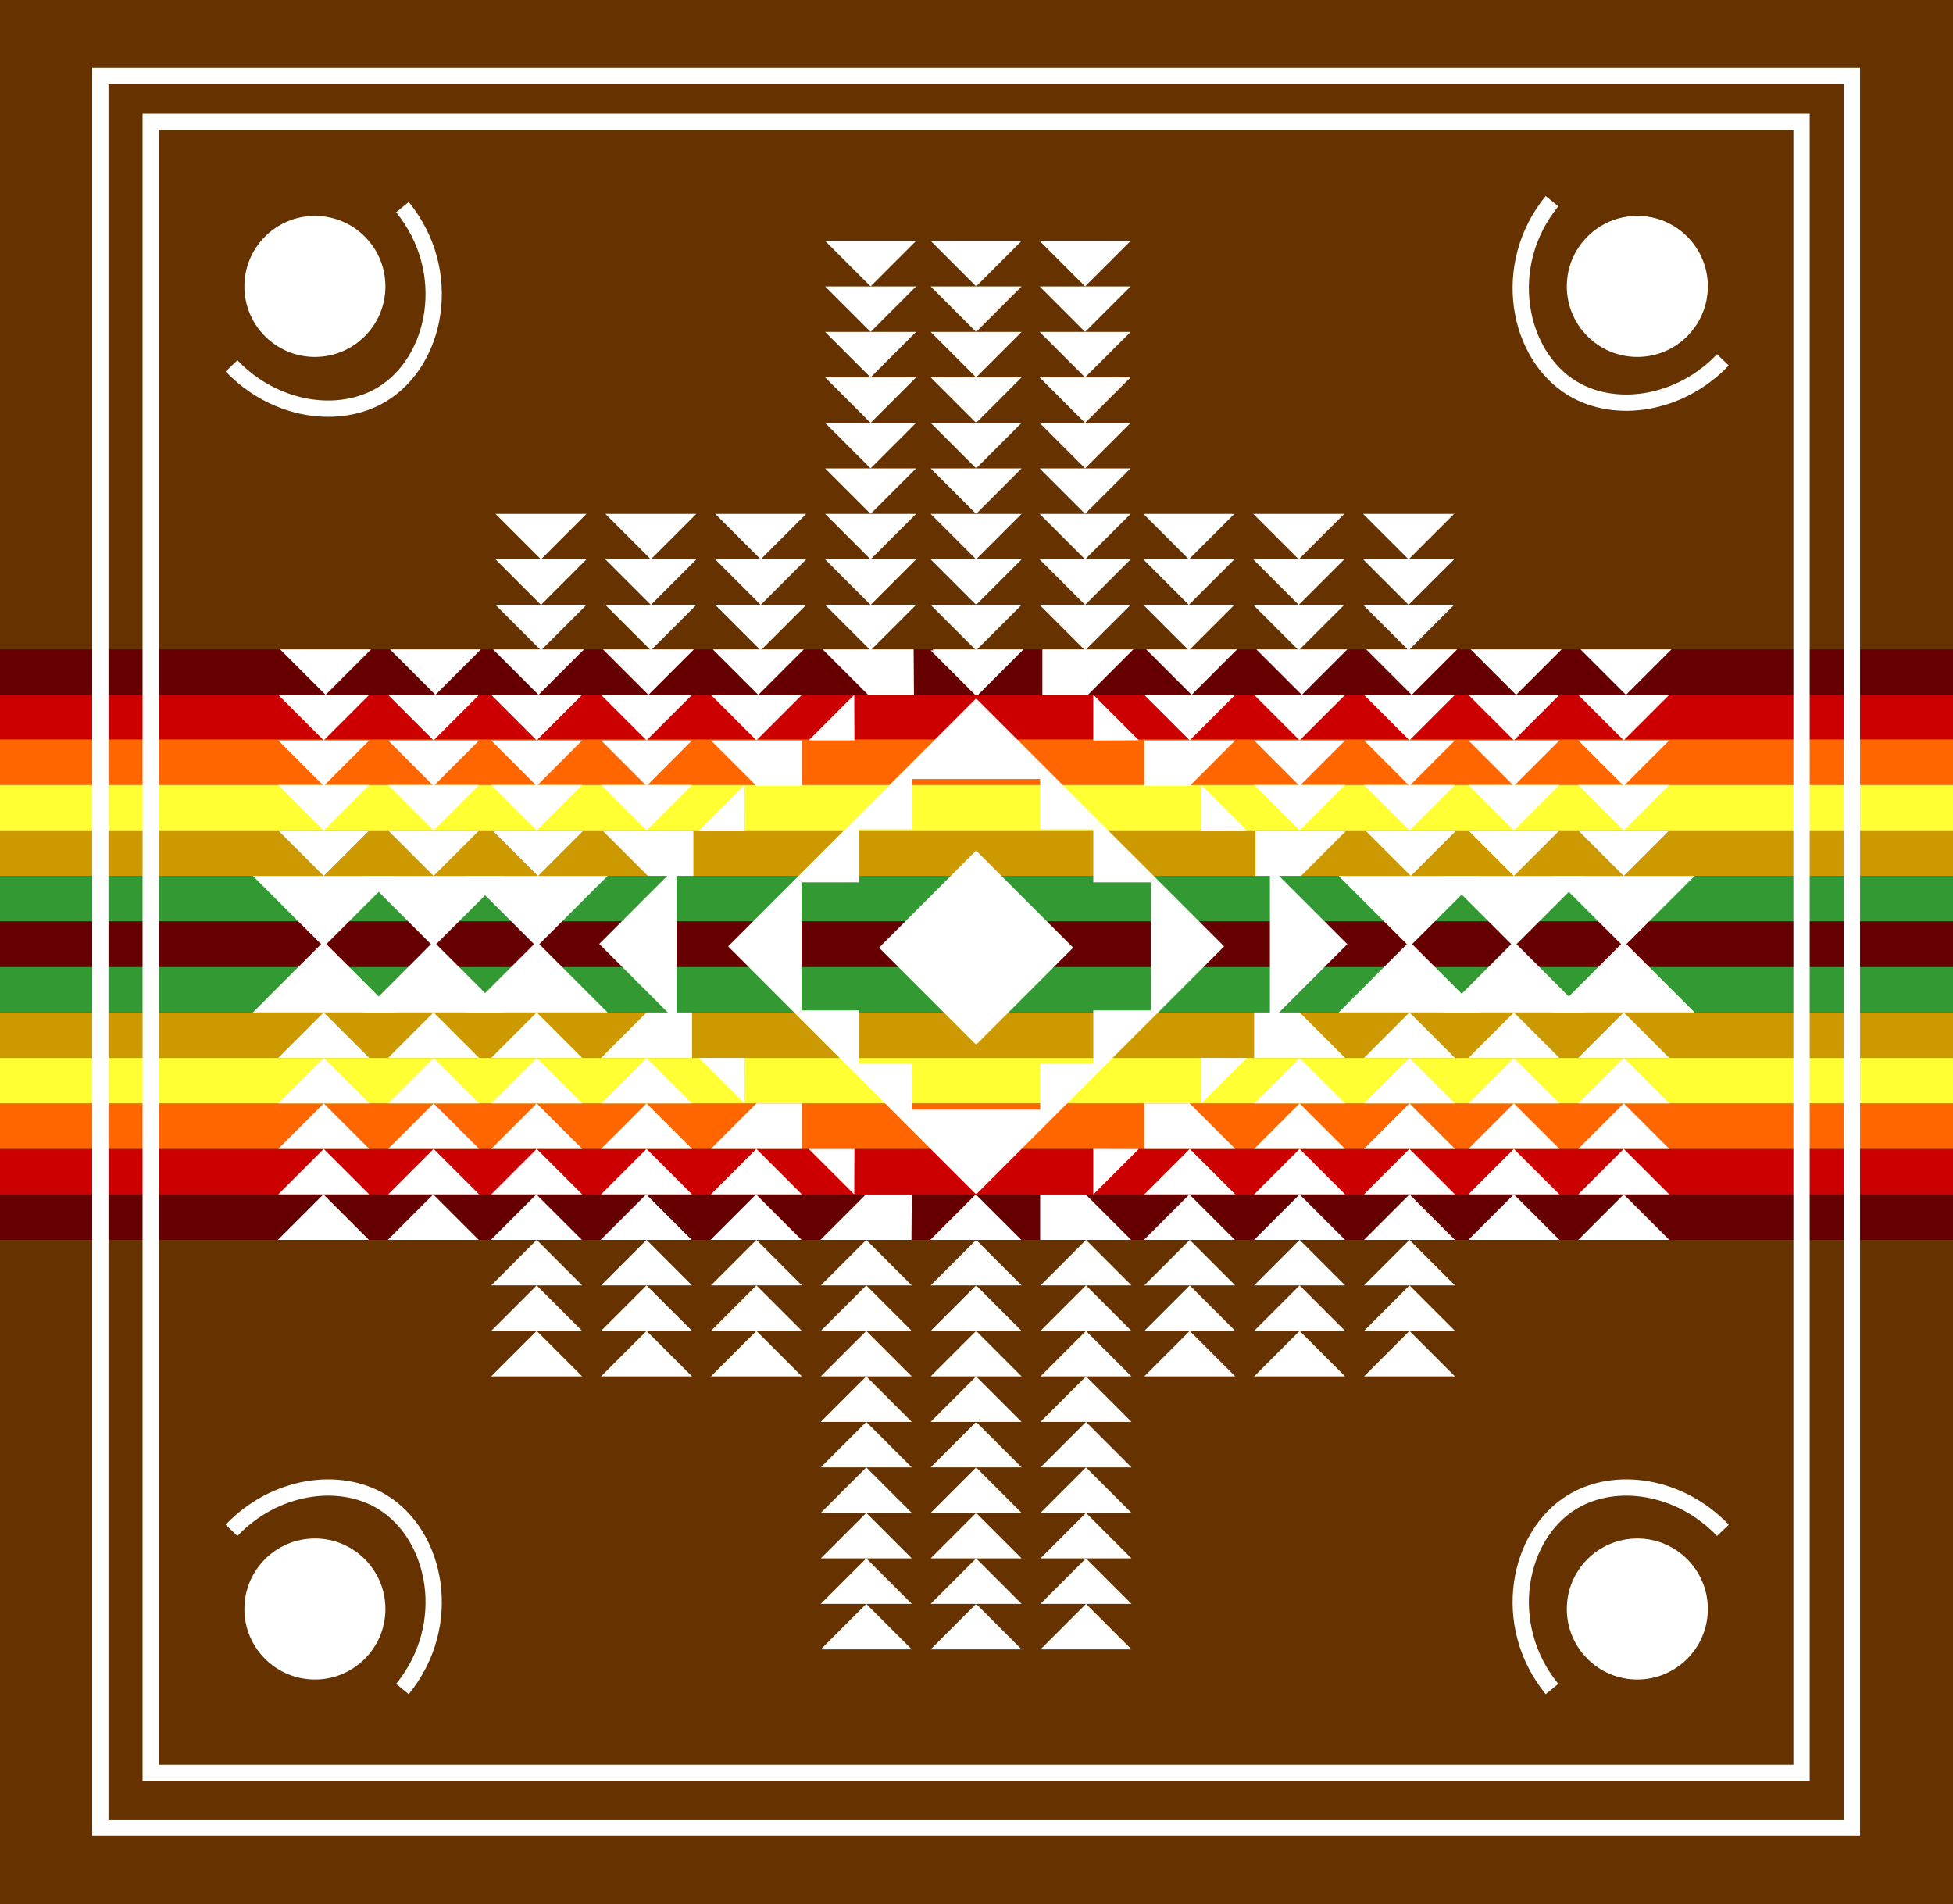 <svg xmlns="http://www.w3.org/2000/svg" viewBox="0 0 479.98 467.9"><defs><style>.cls-1{fill:#630;}.cls-2{fill:#600;}.cls-3{fill:#fff;}.cls-4{fill:#c00;}.cls-5{fill:#f60;}.cls-6{fill:#ff3;}.cls-7{fill:#c90;}.cls-8{fill:#393;}.cls-9{fill:none;stroke:#fff;stroke-miterlimit:10;stroke-width:4px;}</style></defs><title>pacha1</title><g id="Layer_2" data-name="Layer 2"><g id="Layer_1-2" data-name="Layer 1"><rect class="cls-1" width="479.98" height="467.9"/><rect class="cls-2" y="293.51" width="479.98" height="11.18"/><polygon class="cls-3" points="201.72 382.95 212.9 371.77 224.08 382.95 201.72 382.95"/><polygon class="cls-3" points="228.72 382.95 239.9 371.77 251.08 382.95 228.72 382.95"/><polygon class="cls-3" points="255.72 382.95 266.9 371.77 278.08 382.95 255.72 382.95"/><polygon class="cls-3" points="201.72 371.77 212.9 360.59 224.08 371.77 201.72 371.77"/><polygon class="cls-3" points="228.72 371.77 239.9 360.59 251.08 371.77 228.72 371.77"/><polygon class="cls-3" points="255.72 371.77 266.9 360.59 278.08 371.77 255.72 371.77"/><polygon class="cls-3" points="201.72 360.59 212.9 349.41 224.08 360.59 201.72 360.59"/><polygon class="cls-3" points="228.72 360.59 239.9 349.41 251.08 360.59 228.72 360.59"/><polygon class="cls-3" points="255.72 360.59 266.9 349.41 278.08 360.59 255.72 360.59"/><polygon class="cls-3" points="201.72 349.41 212.9 338.23 224.08 349.41 201.72 349.41"/><polygon class="cls-3" points="228.72 349.41 239.9 338.23 251.08 349.41 228.72 349.41"/><polygon class="cls-3" points="255.72 349.41 266.9 338.23 278.08 349.41 255.72 349.41"/><polygon class="cls-3" points="201.72 338.23 212.9 327.05 224.08 338.23 201.72 338.23"/><polygon class="cls-3" points="228.72 338.23 239.9 327.05 251.08 338.23 228.72 338.23"/><polygon class="cls-3" points="255.72 338.23 266.9 327.05 278.08 338.23 255.72 338.23"/><polygon class="cls-3" points="281.22 338.23 292.4 327.05 303.58 338.23 281.22 338.23"/><polygon class="cls-3" points="308.22 338.23 319.4 327.05 330.58 338.23 308.22 338.23"/><polygon class="cls-3" points="335.22 338.23 346.4 327.05 357.58 338.23 335.22 338.23"/><polygon class="cls-3" points="120.72 338.23 131.9 327.05 143.08 338.23 120.72 338.23"/><polygon class="cls-3" points="147.72 338.23 158.9 327.05 170.08 338.23 147.72 338.23"/><polygon class="cls-3" points="174.72 338.23 185.9 327.05 197.08 338.23 174.72 338.23"/><polygon class="cls-3" points="201.72 327.05 212.9 315.87 224.08 327.05 201.72 327.05"/><polygon class="cls-3" points="228.72 327.05 239.9 315.87 251.08 327.05 228.72 327.05"/><polygon class="cls-3" points="255.72 327.05 266.9 315.87 278.08 327.05 255.72 327.05"/><polygon class="cls-3" points="281.22 327.05 292.4 315.87 303.58 327.05 281.22 327.05"/><polygon class="cls-3" points="308.22 327.05 319.4 315.87 330.58 327.05 308.22 327.05"/><polygon class="cls-3" points="335.22 327.05 346.4 315.87 357.58 327.05 335.22 327.05"/><polygon class="cls-3" points="120.72 327.05 131.9 315.87 143.08 327.05 120.72 327.05"/><polygon class="cls-3" points="147.72 327.05 158.9 315.87 170.08 327.05 147.72 327.05"/><polygon class="cls-3" points="174.72 327.05 185.9 315.87 197.08 327.05 174.72 327.05"/><polygon class="cls-3" points="201.72 315.87 212.9 304.69 224.08 315.87 201.72 315.87"/><polygon class="cls-3" points="228.72 315.87 239.9 304.69 251.08 315.87 228.72 315.87"/><polygon class="cls-3" points="255.72 315.87 266.9 304.69 278.08 315.87 255.72 315.87"/><polygon class="cls-3" points="281.22 315.87 292.4 304.69 303.58 315.87 281.22 315.87"/><polygon class="cls-3" points="308.22 315.87 319.4 304.69 330.58 315.87 308.22 315.87"/><polygon class="cls-3" points="335.22 315.87 346.4 304.69 357.58 315.87 335.22 315.87"/><polygon class="cls-3" points="120.72 315.87 131.9 304.69 143.08 315.87 120.72 315.87"/><polygon class="cls-3" points="147.72 315.87 158.9 304.69 170.08 315.87 147.72 315.87"/><polygon class="cls-3" points="174.72 315.87 185.9 304.69 197.08 315.87 174.72 315.87"/><polygon class="cls-3" points="201.63 304.69 212.81 293.51 224.08 293.51 224 304.69 201.63 304.69"/><polygon class="cls-3" points="228.63 304.69 239.81 293.51 251 304.69 228.63 304.69"/><polygon class="cls-3" points="255.63 304.69 255.63 293.51 266.81 293.51 278 304.69 255.63 304.69"/><polygon class="cls-3" points="281.13 304.69 292.31 293.51 303.5 304.69 281.13 304.69"/><polygon class="cls-3" points="308.22 304.69 319.4 293.51 330.58 304.69 308.22 304.69"/><polygon class="cls-3" points="335.22 304.69 346.4 293.51 357.58 304.69 335.22 304.69"/><polygon class="cls-3" points="120.63 304.69 131.81 293.51 143 304.69 120.63 304.69"/><polygon class="cls-3" points="147.63 304.69 158.81 293.51 170 304.69 147.63 304.69"/><polygon class="cls-3" points="174.63 304.69 185.81 293.51 197 304.69 174.63 304.69"/><rect class="cls-4" y="282.33" width="479.98" height="11.18"/><rect class="cls-4" y="170.75" width="479.98" height="11.18"/><rect class="cls-5" y="271.15" width="479.98" height="11.18"/><rect class="cls-5" y="181.71" width="479.98" height="11.18"/><rect class="cls-6" y="259.97" width="479.98" height="11.18"/><rect class="cls-6" y="192.89" width="479.98" height="11.18"/><rect class="cls-7" y="248.79" width="479.98" height="11.18"/><rect class="cls-7" y="204.07" width="479.98" height="11.18"/><rect class="cls-8" y="237.61" width="479.98" height="11.18"/><rect class="cls-8" y="215.25" width="479.98" height="11.18"/><rect class="cls-2" y="226.43" width="479.98" height="11.18"/><rect class="cls-2" y="159.57" width="479.98" height="11.18"/><polygon class="cls-3" points="281.22 293.51 292.4 282.33 303.58 293.51 281.22 293.51"/><polygon class="cls-3" points="281.22 282.33 281.22 271.15 292.4 271.15 303.58 282.33 281.22 282.33"/><polygon class="cls-3" points="308.22 293.51 319.4 282.33 330.58 293.51 308.22 293.51"/><polygon class="cls-3" points="335.22 293.51 346.4 282.33 357.58 293.51 335.22 293.51"/><polygon class="cls-3" points="360.88 293.51 372.06 282.33 383.25 293.51 360.88 293.51"/><polygon class="cls-3" points="387.88 293.51 399.06 282.33 410.25 293.51 387.88 293.51"/><polygon class="cls-3" points="308.22 282.33 319.4 271.15 330.58 282.33 308.22 282.33"/><polygon class="cls-3" points="335.22 282.33 346.4 271.15 357.58 282.33 335.22 282.33"/><polygon class="cls-3" points="360.88 282.33 372.06 271.15 383.25 282.33 360.88 282.33"/><polygon class="cls-3" points="387.88 282.33 399.06 271.15 410.25 282.33 387.88 282.33"/><polygon class="cls-3" points="308.22 271.15 319.4 259.97 330.58 271.15 308.22 271.15"/><polygon class="cls-3" points="335.22 271.15 346.4 259.97 357.58 271.15 335.22 271.15"/><polygon class="cls-3" points="360.88 271.15 372.06 259.97 383.25 271.15 360.88 271.15"/><polygon class="cls-3" points="387.88 271.15 399.06 259.97 410.25 271.15 387.88 271.15"/><polygon class="cls-3" points="308.22 259.97 308.22 248.79 319.4 248.79 330.58 259.97 308.22 259.97"/><polygon class="cls-3" points="335.22 259.97 346.4 248.79 357.58 259.97 335.22 259.97"/><polygon class="cls-3" points="360.88 259.97 372.06 248.79 383.25 259.97 360.88 259.97"/><polygon class="cls-3" points="387.88 259.97 399.06 248.79 410.25 259.97 387.88 259.97"/><polygon class="cls-3" points="360.88 304.69 372.06 293.51 383.25 304.69 360.88 304.69"/><polygon class="cls-3" points="387.88 304.69 399.06 293.51 410.25 304.69 387.88 304.69"/><polygon class="cls-3" points="68.38 293.51 79.56 282.33 90.75 293.51 68.38 293.51"/><polygon class="cls-3" points="95.38 293.51 106.56 282.33 117.75 293.51 95.38 293.51"/><polygon class="cls-3" points="68.3 304.69 79.48 293.51 90.66 304.69 68.3 304.69"/><polygon class="cls-3" points="95.3 304.69 106.48 293.51 117.66 304.69 95.3 304.69"/><polygon class="cls-3" points="202.18 159.57 213.36 170.75 224.62 170.75 224.54 159.57 202.18 159.57"/><polygon class="cls-3" points="229.18 159.57 240.36 170.75 251.54 159.57 229.18 159.57"/><polygon class="cls-3" points="256.18 159.57 256.18 170.75 267.36 170.75 278.54 159.57 256.18 159.57"/><polygon class="cls-3" points="281.68 159.57 292.86 170.75 304.04 159.57 281.68 159.57"/><polygon class="cls-3" points="308.76 159.57 319.94 170.75 331.12 159.57 308.76 159.57"/><polygon class="cls-3" points="335.76 159.57 346.94 170.75 358.12 159.57 335.76 159.57"/><polygon class="cls-3" points="121.17 159.57 132.36 170.75 143.54 159.57 121.17 159.57"/><polygon class="cls-3" points="148.18 159.57 159.36 170.75 170.54 159.57 148.18 159.57"/><polygon class="cls-3" points="175.18 159.57 186.36 170.75 197.54 159.57 175.18 159.57"/><polygon class="cls-3" points="361.43 159.57 372.61 170.75 383.79 159.57 361.43 159.57"/><polygon class="cls-3" points="388.43 159.57 399.61 170.75 410.79 159.57 388.43 159.57"/><polygon class="cls-3" points="68.84 159.57 80.02 170.75 91.2 159.57 68.84 159.57"/><polygon class="cls-3" points="95.84 159.57 107.02 170.75 118.2 159.57 95.84 159.57"/><polygon class="cls-3" points="120.72 293.51 131.9 282.33 143.08 293.51 120.72 293.51"/><polygon class="cls-3" points="147.72 293.51 158.9 282.33 170.08 293.51 147.72 293.51"/><polygon class="cls-3" points="68.38 282.33 79.56 271.15 90.75 282.33 68.38 282.33"/><polygon class="cls-3" points="95.38 282.33 106.56 271.15 117.75 282.33 95.38 282.33"/><polygon class="cls-3" points="120.72 282.33 131.9 271.15 143.08 282.33 120.72 282.33"/><polygon class="cls-3" points="147.72 282.33 158.9 271.15 170.08 282.33 147.72 282.33"/><polygon class="cls-3" points="68.38 271.15 79.56 259.97 90.75 271.15 68.38 271.15"/><polygon class="cls-3" points="95.38 271.15 106.56 259.97 117.75 271.15 95.38 271.15"/><polygon class="cls-3" points="120.72 271.15 131.9 259.97 143.08 271.15 120.72 271.15"/><polygon class="cls-3" points="147.72 271.15 158.9 259.97 170.08 271.15 147.72 271.15"/><polygon class="cls-3" points="68.38 259.97 79.56 248.79 90.75 259.97 68.38 259.97"/><polygon class="cls-3" points="95.38 259.97 106.56 248.79 117.75 259.97 95.38 259.97"/><polygon class="cls-3" points="120.72 259.97 131.9 248.79 143.08 259.97 120.72 259.97"/><polygon class="cls-3" points="147.72 259.97 158.9 248.79 170.08 248.79 170.08 259.97 147.72 259.97"/><polygon class="cls-3" points="170.41 204.07 170.41 215.25 159.23 215.25 148.05 204.07 170.41 204.07"/><polygon class="cls-3" points="143.41 204.07 132.23 215.25 121.05 204.07 143.41 204.07"/><polygon class="cls-3" points="117.75 204.07 106.56 215.25 95.38 204.07 117.75 204.07"/><polygon class="cls-3" points="90.75 204.07 79.56 215.25 68.38 204.07 90.75 204.07"/><polygon class="cls-3" points="410.25 204.07 399.06 215.25 387.88 204.07 410.25 204.07"/><polygon class="cls-3" points="383.25 204.07 372.06 215.25 360.88 204.07 383.25 204.07"/><polygon class="cls-3" points="357.91 204.07 346.73 215.25 335.55 204.07 357.91 204.07"/><polygon class="cls-3" points="330.91 204.07 319.73 215.25 308.55 215.25 308.55 204.07 330.91 204.07"/><polygon class="cls-3" points="174.72 293.51 185.9 282.33 197.08 293.51 174.72 293.51"/><polygon class="cls-3" points="174.72 282.33 185.9 271.15 197.08 271.15 197.08 282.33 174.72 282.33"/><polygon class="cls-3" points="281.22 181.94 281.22 193.13 292.4 193.13 303.58 181.94 281.22 181.94"/><polygon class="cls-3" points="308.22 181.94 319.4 193.13 330.58 181.94 308.22 181.94"/><polygon class="cls-3" points="335.22 181.94 346.4 193.13 357.58 181.94 335.22 181.94"/><polygon class="cls-3" points="360.88 181.94 372.06 193.13 383.25 181.94 360.88 181.94"/><polygon class="cls-3" points="387.88 181.94 399.06 193.13 410.25 181.94 387.88 181.94"/><polygon class="cls-3" points="68.38 181.94 79.56 193.13 90.75 181.94 68.38 181.94"/><polygon class="cls-3" points="95.38 181.94 106.56 193.13 117.75 181.94 95.38 181.94"/><polygon class="cls-3" points="120.72 181.94 131.9 193.13 143.08 181.94 120.72 181.94"/><polygon class="cls-3" points="147.72 181.94 158.9 193.13 170.08 181.94 147.72 181.94"/><polygon class="cls-3" points="174.72 181.94 185.9 193.13 197.08 193.13 197.08 181.94 174.72 181.94"/><polygon class="cls-3" points="201.72 394.13 212.9 382.95 224.08 394.13 201.72 394.13"/><polygon class="cls-3" points="228.72 394.13 239.9 382.95 251.08 394.13 228.72 394.13"/><polygon class="cls-3" points="255.72 394.13 266.9 382.95 278.08 394.13 255.72 394.13"/><polygon class="cls-3" points="201.72 405.32 212.9 394.13 224.08 405.32 201.72 405.32"/><polygon class="cls-3" points="228.72 405.32 239.9 394.13 251.08 405.32 228.72 405.32"/><polygon class="cls-3" points="255.72 405.32 266.9 394.13 278.08 405.32 255.72 405.32"/><polygon class="cls-3" points="202.78 81.56 213.96 92.74 225.14 81.56 202.78 81.56"/><polygon class="cls-3" points="202.78 92.74 213.96 103.92 225.14 92.74 202.78 92.74"/><polygon class="cls-3" points="202.78 103.92 213.96 115.1 225.14 103.92 202.78 103.92"/><polygon class="cls-3" points="202.78 115.1 213.96 126.28 225.14 115.1 202.78 115.1"/><polygon class="cls-3" points="202.78 126.28 213.96 137.46 225.14 126.28 202.78 126.28"/><polygon class="cls-3" points="121.78 126.28 132.96 137.46 144.14 126.28 121.78 126.28"/><polygon class="cls-3" points="148.78 126.28 159.96 137.46 171.14 126.28 148.78 126.28"/><polygon class="cls-3" points="175.78 126.28 186.96 137.46 198.14 126.28 175.78 126.28"/><polygon class="cls-3" points="202.78 137.46 213.96 148.64 225.14 137.46 202.78 137.46"/><polygon class="cls-3" points="121.78 137.46 132.96 148.64 144.14 137.46 121.78 137.46"/><polygon class="cls-3" points="148.78 137.46 159.96 148.64 171.14 137.46 148.78 137.46"/><polygon class="cls-3" points="175.78 137.46 186.96 148.64 198.14 137.46 175.78 137.46"/><polygon class="cls-3" points="202.78 148.64 213.96 159.82 225.14 148.64 202.78 148.64"/><polygon class="cls-3" points="121.78 148.64 132.96 159.82 144.14 148.64 121.78 148.64"/><polygon class="cls-3" points="148.78 148.64 159.96 159.82 171.14 148.64 148.78 148.64"/><polygon class="cls-3" points="175.78 148.64 186.96 159.82 198.14 148.64 175.78 148.64"/><polygon class="cls-3" points="202.78 70.38 213.96 81.56 225.14 70.38 202.78 70.38"/><polygon class="cls-3" points="202.78 59.2 213.96 70.38 225.14 59.2 202.78 59.2"/><polygon class="cls-3" points="251.08 81.56 239.9 92.74 228.72 81.56 251.08 81.56"/><polygon class="cls-3" points="251.08 92.74 239.9 103.92 228.72 92.74 251.08 92.74"/><polygon class="cls-3" points="251.08 103.92 239.9 115.1 228.72 103.92 251.08 103.92"/><polygon class="cls-3" points="251.08 115.1 239.9 126.28 228.72 115.1 251.08 115.1"/><polygon class="cls-3" points="251.08 126.28 239.9 137.46 228.72 126.28 251.08 126.28"/><polygon class="cls-3" points="251.08 137.46 239.9 148.64 228.72 137.46 251.08 137.46"/><polygon class="cls-3" points="251.08 148.64 239.9 159.82 228.72 148.64 251.08 148.64"/><polygon class="cls-3" points="251.08 159.82 239.9 171 228.72 159.82 251.08 159.82"/><polygon class="cls-3" points="251.08 70.38 239.9 81.56 228.72 70.38 251.08 70.38"/><polygon class="cls-3" points="251.08 59.2 239.9 70.38 228.72 59.2 251.08 59.2"/><polygon class="cls-3" points="255.5 81.56 266.68 92.74 277.87 81.56 255.5 81.56"/><polygon class="cls-3" points="255.5 92.74 266.68 103.92 277.87 92.74 255.5 92.74"/><polygon class="cls-3" points="255.5 103.92 266.68 115.1 277.87 103.92 255.5 103.92"/><polygon class="cls-3" points="255.5 115.1 266.68 126.28 277.87 115.1 255.5 115.1"/><polygon class="cls-3" points="255.5 126.28 266.68 137.46 277.87 126.28 255.5 126.28"/><polygon class="cls-3" points="281 126.28 292.18 137.46 303.37 126.28 281 126.28"/><polygon class="cls-3" points="308 126.28 319.18 137.46 330.37 126.28 308 126.28"/><polygon class="cls-3" points="335 126.28 346.18 137.46 357.37 126.28 335 126.28"/><polygon class="cls-3" points="255.5 137.46 266.68 148.64 277.87 137.46 255.5 137.46"/><polygon class="cls-3" points="281 137.46 292.18 148.64 303.37 137.46 281 137.46"/><polygon class="cls-3" points="308 137.46 319.18 148.64 330.37 137.46 308 137.46"/><polygon class="cls-3" points="335 137.46 346.18 148.64 357.37 137.46 335 137.46"/><polygon class="cls-3" points="255.5 148.64 266.68 159.82 277.87 148.64 255.5 148.64"/><polygon class="cls-3" points="281 148.64 292.18 159.82 303.37 148.64 281 148.64"/><polygon class="cls-3" points="308 148.64 319.18 159.82 330.37 148.64 308 148.64"/><polygon class="cls-3" points="335 148.64 346.18 159.82 357.37 148.64 335 148.64"/><polygon class="cls-3" points="255.5 70.38 266.68 81.56 277.87 70.38 255.5 70.38"/><polygon class="cls-3" points="255.5 59.2 266.68 70.38 277.87 59.2 255.5 59.2"/><polygon class="cls-3" points="300.85 232.56 283.96 249.46 282.8 248.29 282.8 216.82 283.96 215.67 300.85 232.56"/><polygon class="cls-3" points="283.96 249.46 270.37 263.04 268.69 261.36 268.69 248.29 282.8 248.29 283.96 249.46"/><polygon class="cls-3" points="283.96 215.67 282.8 216.82 268.69 216.82 268.69 203.77 270.37 202.09 283.96 215.67"/><polygon class="cls-3" points="270.37 202.09 268.69 203.77 255.63 203.77 255.63 191.43 224.17 191.43 224.17 203.77 211.1 203.77 209.42 202.09 239.9 171.62 270.37 202.09"/><polygon class="cls-3" points="270.37 263.04 239.9 293.51 209.42 263.04 211.1 261.36 224.17 261.36 224.17 272.68 255.63 272.68 255.63 261.36 268.69 261.36 270.37 263.04"/><polygon class="cls-3" points="211.1 248.29 211.1 261.36 209.42 263.04 195.84 249.46 196.99 248.29 211.1 248.29"/><polygon class="cls-3" points="211.1 203.77 211.1 216.82 196.99 216.82 195.84 215.67 209.42 202.09 211.1 203.77"/><polygon class="cls-3" points="196.99 216.82 196.99 248.29 195.84 249.46 178.95 232.56 195.84 215.67 196.99 216.82"/><rect class="cls-3" x="223.03" y="216.01" width="33.74" height="33.74" transform="translate(-94.41 237.84) rotate(-45)"/><polygon class="cls-3" points="198.76 282.33 209.94 293.51 209.98 282.33 198.76 282.33"/><polygon class="cls-3" points="171.76 259.97 182.94 271.15 182.98 259.97 171.76 259.97"/><polygon class="cls-3" points="295.25 271.17 306.43 259.99 295.25 259.95 295.25 271.17"/><polygon class="cls-3" points="308.22 192.89 319.4 204.07 330.58 192.89 308.22 192.89"/><polygon class="cls-3" points="335.22 192.89 346.4 204.07 357.58 192.89 335.22 192.89"/><polygon class="cls-3" points="360.88 192.89 372.06 204.07 383.25 192.89 360.88 192.89"/><polygon class="cls-3" points="387.88 192.89 399.06 204.07 410.25 192.89 387.88 192.89"/><polygon class="cls-3" points="68.38 192.89 79.56 204.07 90.75 192.89 68.38 192.89"/><polygon class="cls-3" points="95.38 192.89 106.56 204.07 117.75 192.89 95.38 192.89"/><polygon class="cls-3" points="120.72 192.89 131.9 204.07 143.08 192.89 120.72 192.89"/><polygon class="cls-3" points="147.72 192.89 158.9 204.07 170.08 192.89 147.72 192.89"/><polygon class="cls-3" points="171.76 204.07 182.94 192.89 182.98 204.07 171.76 204.07"/><polygon class="cls-3" points="295.25 192.87 306.43 204.04 295.25 204.09 295.25 192.87"/><polygon class="cls-3" points="268.69 293.53 279.87 282.35 268.69 282.31 268.69 293.53"/><polygon class="cls-3" points="281.22 170.75 292.4 181.93 303.58 170.75 281.22 170.75"/><polygon class="cls-3" points="308.22 170.75 319.4 181.93 330.58 170.75 308.22 170.75"/><polygon class="cls-3" points="335.22 170.75 346.4 181.93 357.58 170.75 335.22 170.75"/><polygon class="cls-3" points="360.88 170.75 372.06 181.93 383.25 170.75 360.88 170.75"/><polygon class="cls-3" points="387.88 170.75 399.06 181.93 410.25 170.75 387.88 170.75"/><polygon class="cls-3" points="68.38 170.75 79.56 181.93 90.75 170.75 68.38 170.75"/><polygon class="cls-3" points="95.38 170.75 106.56 181.93 117.75 170.75 95.38 170.75"/><polygon class="cls-3" points="120.72 170.75 131.9 181.93 143.08 170.75 120.72 170.75"/><polygon class="cls-3" points="147.72 170.75 158.9 181.93 170.08 170.75 147.72 170.75"/><polygon class="cls-3" points="174.72 170.75 185.9 181.93 197.08 170.75 174.72 170.75"/><polygon class="cls-3" points="198.76 181.93 209.94 170.75 209.98 181.93 198.76 181.93"/><polygon class="cls-3" points="268.69 170.73 279.87 181.91 268.69 181.96 268.69 170.73"/><polygon class="cls-3" points="114.48 248.79 131.9 231.37 149.32 248.79 114.48 248.79"/><polygon class="cls-3" points="149.32 215.25 131.9 232.66 114.48 215.25 149.32 215.25"/><polygon class="cls-3" points="328.98 248.79 346.4 231.37 363.82 248.79 328.98 248.79"/><polygon class="cls-3" points="166.29 250.98 147.27 231.96 166.29 212.94 166.29 250.98"/><polygon class="cls-3" points="312.1 213 331.12 232.02 312.1 251.04 312.1 213"/><polygon class="cls-3" points="363.82 215.25 346.4 232.66 328.98 215.25 363.82 215.25"/><polygon class="cls-3" points="354.65 248.79 372.06 231.37 389.48 248.79 354.65 248.79"/><polygon class="cls-3" points="389.48 215.25 372.06 232.66 354.65 215.25 389.48 215.25"/><polygon class="cls-3" points="381.65 248.79 399.06 231.37 416.48 248.79 381.65 248.79"/><polygon class="cls-3" points="416.48 215.25 399.06 232.66 381.65 215.25 416.48 215.25"/><polygon class="cls-3" points="89.15 248.79 106.56 231.37 123.98 248.79 89.15 248.79"/><polygon class="cls-3" points="123.98 215.25 106.56 232.66 89.15 215.25 123.98 215.25"/><polygon class="cls-3" points="62.15 248.79 79.56 231.37 96.98 248.79 62.15 248.79"/><polygon class="cls-3" points="96.98 215.25 79.56 232.66 62.15 215.25 96.98 215.25"/><rect class="cls-9" x="24.66" y="18.66" width="430.48" height="430.48"/><rect class="cls-9" x="37.04" y="29.94" width="405.72" height="405.72"/><circle class="cls-3" cx="77.39" cy="70.38" r="17.33"/><circle class="cls-3" cx="402.4" cy="70.38" r="17.33"/><circle class="cls-3" cx="402.4" cy="395.39" r="17.33"/><circle class="cls-3" cx="77.39" cy="395.39" r="17.33"/><path class="cls-9" d="M56.9,89.9c10.54,11.06,26.41,13.42,37,7,13.44-8.15,17.89-30.17,5-46"/><path class="cls-9" d="M423.43,88.43c-10.54,11.06-26.41,13.42-37,7-13.44-8.15-17.89-30.17-5-46"/><path class="cls-9" d="M423.43,376.06c-10.54-11.06-26.41-13.42-37-7-13.44,8.15-17.89,30.17-5,46"/><path class="cls-9" d="M56.9,376.06c10.54-11.06,26.41-13.42,37-7,13.44,8.15,17.89,30.17,5,46"/></g></g></svg>